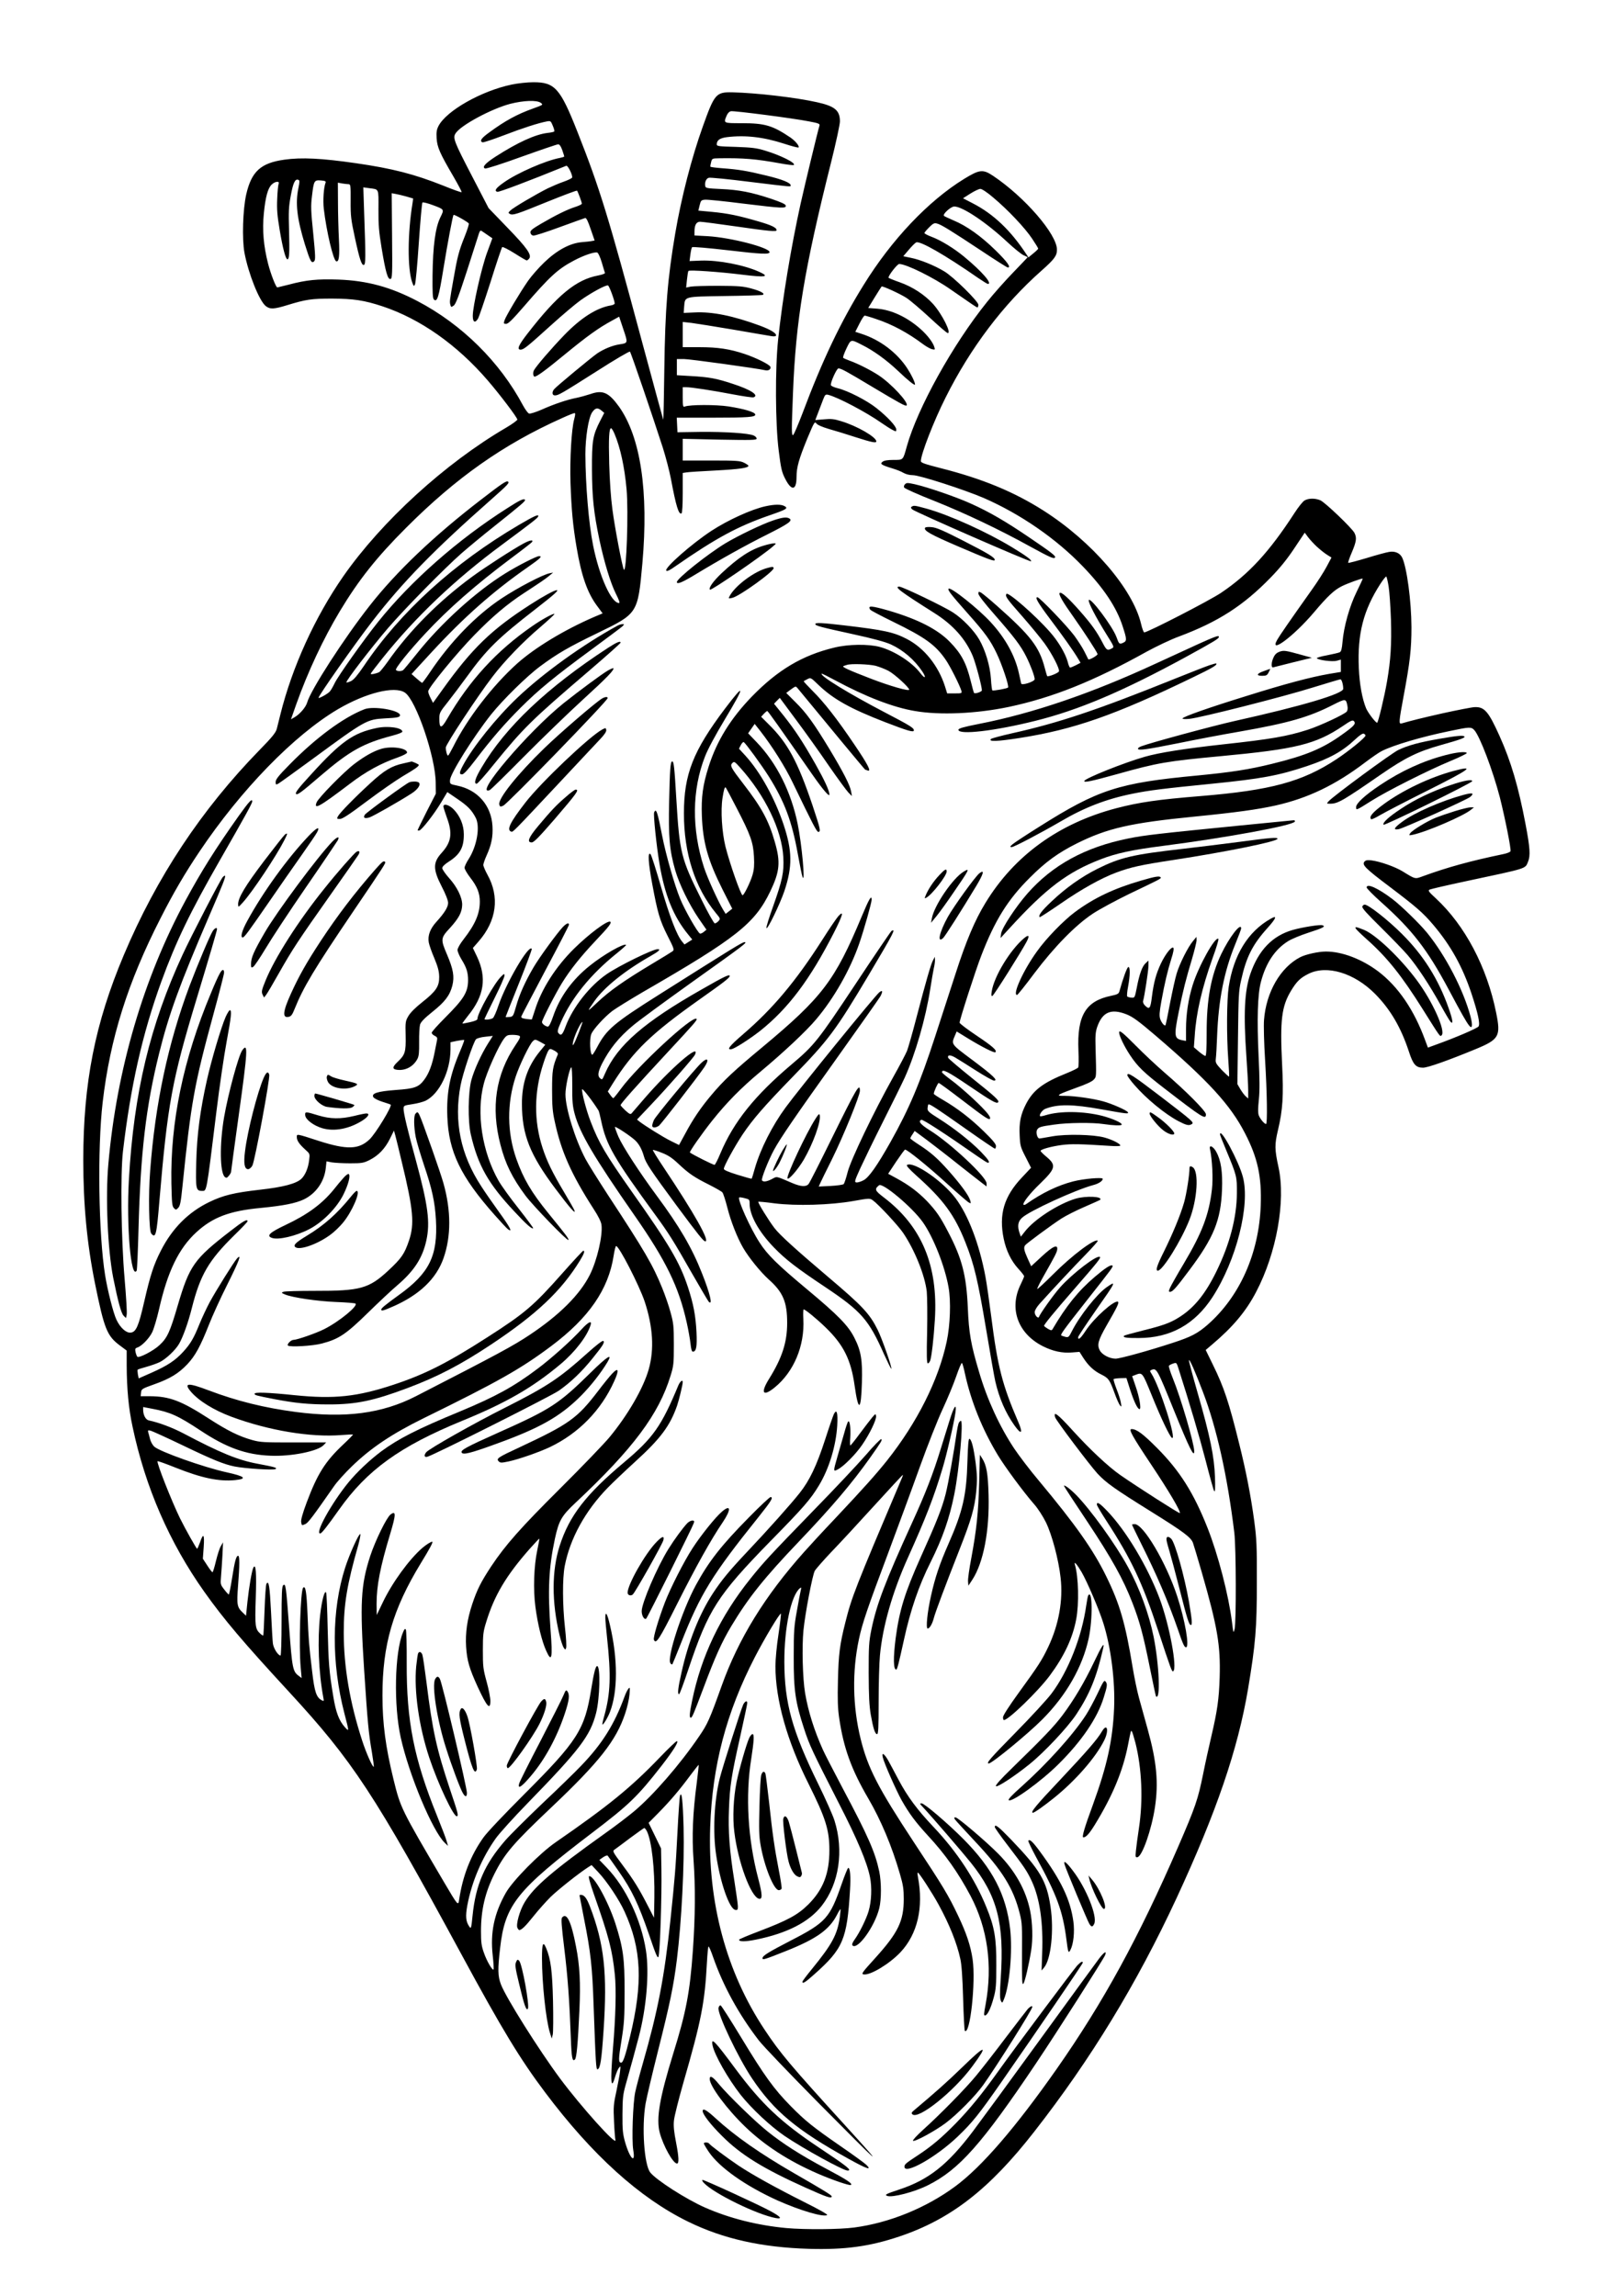 <?xml version="1.0" standalone="no"?><!DOCTYPE svg PUBLIC "-//W3C//DTD SVG 20010904//EN"
 "http://www.w3.org/TR/2001/REC-SVG-20010904/DTD/svg10.dtd"><svg preserveAspectRatio="xMidYMid meet" version="1.0" viewBox="0 0 1375 1957" xmlns="http://www.w3.org/2000/svg"><g transform="matrix(.1 0 0 -.1 0 1957)"><path d="M4361 18849c-258-54-556-223-623-353-16-31-19-53-16-105 5-76 27-127 143-325 41-71 73-131 70-134s-74 22-157 56c-246 98-433 146-744 191-292 42-463 51-610 30-201-28-280-100-325-296-29-129-37-379-15-498 34-179 126-410 182-454 36-28 68-27 182 8 160 49 207 56 382 56 184-1 274-14 431-66 322-107 636-328 898-633 104-121 251-315 251-332 0-7-44-39-97-70-520-304-1059-797-1386-1265-242-348-436-773-537-1179-12-47-26-103-31-124-9-31-40-70-143-175-500-512-881-1088-1161-1752-245-581-345-1088-345-1747 0-380 31-709 100-1052 79-388 102-447 215-530l55-41v-127c1-200 16-365 50-522 109-517 315-989 613-1409 167-235 329-426 720-850 546-592 729-871 1472-2241 341-630 499-891 713-1175 400-532 804-898 1217-1100 300-147 627-220 1031-232 305-9 517 20 770 105 438 147 767 402 1150 893 483 618 874 1260 1214 1992 340 734 522 1266 609 1782 64 384 75 516 75 905 1 315-2 374-22 525-29 215-71 431-128 658-88 356-130 483-225 676l-61 125 53 45c179 151 292 286 377 450 174 331 253 775 191 1061-34 155-34 194-5 318 41 172 49 292 35 567-18 370-4 487 76 620 49 81 79 110 149 145 156 78 390 8 567-170 131-132 221-286 289-492 36-112 60-138 121-138 40 0 215 62 450 159 198 82 214 109 173 309-78 390-266 745-514 975-62 57-69 67-53 75 10 5 149 37 308 71 534 114 505 104 531 167 21 51 17 117-21 317-61 322-124 536-222 754-94 209-129 250-213 246-25-1-146-25-270-52-194-44-265-62-352-87-25-7-24 11 16 227 56 298 68 408 68 594-1 222-39 507-79 592-18 38-61 58-111 49-21-3-107-26-191-52-84-25-155-44-158-41s11 44 31 90c39 92 43 124 22 165s-252 262-291 278c-45 19-101 18-135-2-15-9-54-58-86-108-214-330-388-519-624-678-92-63-626-338-656-338-5 0-18 33-27 73-71 298-418 701-830 964-254 162-524 273-879 363-137 35-168 46-168 60 0 58 111 344 211 542 212 424 491 792 815 1079 113 100 134 129 134 181 0 131-274 448-544 629-87 58-115 55-246-25-306-188-619-518-858-905-195-313-353-645-522-1096-38-99-73-181-79-183-14-5-14 36-1 362 24 614 96 1052 326 1968 41 164 74 318 74 343 0 94-43 130-197 164-179 40-512 79-718 84-141 3-154-12-253-289-96-267-184-608-236-914-65-383-86-635-93-1163-3-235-7-426-9-425-1 2-82 298-179 658-290 1081-362 1314-552 1795-147 373-193 425-378 424-49 0-132-9-184-20m248-155c23-17 23-17-65-49-135-48-239-105-371-202-71-51-87-75-60-86 7-3 88 24 180 59 161 62 298 106 368 119 32 6 35 4 51-36 10-23 16-45 13-49-2-4-28-10-58-13-105-13-254-81-441-201-90-58-119-91-91-102 9-4 149 41 311 100 162 58 303 106 312 106 12 0 23-16 35-49 9-27 17-51 17-54 0-4-17-9-37-13-121-22-366-129-479-210-67-47-83-70-55-79 14-4 256 87 588 222 14 6 57-83 50-101-3-6-36-22-73-35-38-13-98-39-134-56-98-49-292-163-318-188-20-19-21-22-6-30 25-14 54-5 319 103 136 55 250 98 254 95 7-8 41-98 41-111 0-6-26-18-57-28-69-22-164-69-291-143-77-45-93-59-90-76 2-14 11-23 24-25 12-2 114 31 225 72 112 41 210 76 218 78 9 2 24-28 46-94l34-98-22-4c-12-3-51-7-87-10-102-9-212-68-321-173-48-46-110-117-137-156-71-102-186-296-200-334-10-31-10-33 13-33 18 0 53 35 151 148 222 257 288 318 426 391 82 44 178 77 200 68 8-3 25-40 38-84 12-43 25-83 27-89s-23-15-58-22c-187-35-346-165-602-495-77-99-93-137-59-137 26 0 56 24 256 205 97 88 212 185 254 215 91 65 218 134 235 127 11-4 57-129 57-154 0-6-15-13-32-16-121-20-256-106-398-253-111-115-239-264-259-301-10-19-6-53 6-53 20 0 95 55 254 186 195 160 290 228 400 288l67 37 36-108c40-118 40-117-33-128-60-9-133-39-190-77-54-38-350-283-368-306-20-25-16-52 7-52 30 0 53 13 357 206 151 97 279 172 283 167 9-8 196-557 280-818 26-82 57-202 69-265 44-235 67-310 91-295 6 4 10 78 10 175v169l33 5c17 3 129 10 247 16 204 11 280 22 280 40 0 4-17 16-37 26-34 17-64 19-281 19h-242v185l315-7c276-5 315-4 315 9 0 8-11 20-25 26-43 20-248 33-455 31l-195-3-3 62-3 62h289c323 0 385 5 380 28-4 20-93 47-228 68-104 16-331 16-372-1-16-6-18 1-18 79v86h28c45 0 227-28 399-61 90-17 170-29 178-25 47 18-28 66-180 115-142 47-201 57-357 66l-118 7v138h60c49 0 621-79 695-96 27-6 49 10 42 30-8 20-121 76-219 109-128 43-230 58-385 58h-143v215l73-8c39-5 203-31 362-58 160-28 304-52 322-55 17-3 34-2 37 3 11 18-41 51-135 86-228 84-407 121-558 113l-93-4 4 54c8 88-7 84 344 90 170 2 315 7 323 9 29 9-12 33-94 55-69 19-108 22-280 23-110 0-217-3-238-7l-38-8 7 68c4 37 9 71 13 74 9 10 265-8 458-32 202-25 239-18 143 25-128 58-348 100-494 95l-98-4 7 55c4 30 10 59 15 63 4 5 142-7 306-26 281-33 354-37 354-16 0 39-333 125-527 136l-113 6v33q0 84 48 84c16 0 154-18 307-40 284-41 345-46 345-32 0 22-44 43-155 75-171 50-260 68-394 81l-118 11 11 45c10 42 14 45 46 48 19 2 165-13 323-33 336-41 370-43 365-17-2 12-37 28-128 59-167 55-269 75-425 82-115 5-130 8-133 24-7 33 8 67 31 72 12 3 169-12 349-35 369-45 348-43 348-30 0 22-71 51-209 84-168 41-238 52-374 62-54 4-99 10-101 13s1 21 6 39c8 32 9 32 71 33 204 3 311-6 510-42 64-12 120-19 124-15 18 17-112 82-244 122-75 23-113 27-250 32-145 4-163 6-163 21 0 36 26 54 86 62 156 19 310 2 489-56 64-21 118-35 122-32 10 11-26 55-69 85-153 103-218 122-415 122-158 0-156-1-129 64 9 21 22 35 37 38 28 5 532-60 667-87 76-14 92-20 88-34-16-52-123-497-161-666-82-373-154-806-192-1160-26-248-24-716 5-945 19-152 26-183 54-238 55-110 98-104 98 13 0 82 20 152 92 328 59 141 63 147 77 128 10-13 49-30 106-47 50-14 152-45 228-70 137-44 177-52 177-36 0 37-165 132-299 172-60 19-87 22-147 16l-74-6 26 68c14 37 33 86 42 110 15 38 19 42 42 37 83-21 324-148 455-240 33-23 75-50 93-59 31-16 32-16 32 4 0 27-74 107-169 182-80 64-245 149-330 169-29 7-56 19-58 26-7 18 49 143 64 143 23 0 67-24 282-153 239-143 290-171 299-163 22 22-130 186-238 257-65 43-175 99-245 124-27 10-53 21-57 25-5 3 8 39 27 79 39 81 36 81 130 33 100-49 212-130 311-224 87-83 144-128 144-115 0 20-31 84-67 139-87 133-233 243-390 293l-52 17 35 69c19 38 39 69 45 69s51-13 100-30c135-45 267-116 394-211 28-21 63-41 79-45 26-6 28-5 21 17-12 40-56 99-116 153-114 102-248 165-371 175l-77 6 55 90c31 50 57 91 59 93 7 7 158-62 212-97 32-21 120-96 197-167 76-71 145-130 153-132 39-10-45 160-123 247-72 79-174 146-284 185-49 17-92 35-95 38-10 10 73 118 90 118 60 0 295-116 440-218 187-130 219-152 227-152 4 0 8 10 8 22 0 30-216 242-292 286-85 51-205 99-281 114l-67 14 46 54c25 30 54 59 64 64 33 15 244-106 528-303 41-28 78-51 83-51 42 0-50 106-201 231-84 70-199 141-277 170-35 13-63 28-63 33 0 4 18 26 40 48 34 34 44 39 67 33 35-8 120-61 386-237 114-76 212-138 218-138 30 0-4 48-103 145-124 122-249 211-361 257-39 17-76 34-80 38-15 13 58 80 88 80 70 0 275-137 455-306 57-53 119-103 137-110 18-8 33-15 33-17 0-1-55-58-121-127-67-69-169-183-226-255-292-363-592-904-683-1230-33-119-29-115-113-115q-73.5 0-93-15c-25-19-12-28 79-56 38-11 83-29 100-40 20-11 50-19 79-19 57 0 437-123 603-194 312-136 617-346 845-583 179-186 288-349 340-511 37-113 37-126 3-141-31-14-34-11-56 50-34 92-228 350-236 313-4-21 60-144 150-289 68-109 69-110 46-122-37-20-45-15-76 45-51 98-94 159-197 276-98 111-158 165-171 152-11-11 24-73 121-209 88-125 192-284 202-311 4-11-73-55-79-45-1 2-15 31-32 64-16 33-56 94-87 137-67 89-297 328-315 328-23 0 4-47 110-188 107-142 198-270 236-334l22-37-40-21c-22-11-44-20-49-20-4 0-14 21-20 48-19 71-82 178-154 258-123 140-356 343-369 322-12-20 1-39 137-193 72-82 157-186 189-230 63-87 130-217 122-237-5-15-95-50-101-40-2 4-11 35-20 69-47 180-120 275-407 529-63 56-124 106-136 113-20 10-23 9-23-9 0-13 54-83 136-176 170-194 225-267 271-358 38-76 73-169 73-195 0-20-110-56-115-37-1 6-10 45-19 86-33 151-115 300-240 436-106 116-347 307-360 286-8-13 21-49 164-211 148-166 193-229 246-340 46-96 108-281 97-291-9-9-125-30-134-24-3 2-9 46-12 99-7 108-47 243-99 333-44 77-141 178-223 231-76 50-432 221-459 221-47 0 6-40 302-227 156-99 263-219 324-364 25-61 78-258 78-293 0-12-58-32-67-22-2 2-15 47-28 101-38 154-81 235-178 334-104 107-270 192-516 265-154 44-187 47-163 10 4-7 90-52 192-102 277-135 364-198 452-326 38-55 118-214 133-263 6-22 4-23-57-23h-64l-18 58c-56 177-177 329-326 406-111 58-195 76-535 116-188 22-245 25-245 11s41-25 320-86c174-38 277-66 325-88 104-48 200-130 267-230 37-56 24-67-16-15-70 93-221 190-346 224-97 26-269 24-390-6-272-66-480-190-700-416-181-187-299-377-369-597-50-157-64-260-58-422 9-228 51-377 178-630l81-160-28-22-28-22-20 32c-43 70-137 277-165 364-106 326-103 661 9 946 23 60 89 183 169 316 174 289 175 321 1 91-272-361-350-559-350-893 0-340 94-633 273-850 38-46 39-48 22-67-10-11-24-20-32-20-7 0-57 88-111 198-178 356-189 402-217 867-16 269-21 315-35 315-15 0-20-65-26-340-7-304 3-417 52-588 34-117 118-290 199-409l67-97-23-19c-12-10-27-16-32-14-19 6-130 201-168 294-49 118-124 383-154 537-40 206-52 243-69 201-7-21 19-277 45-434 45-268 119-453 246-607l34-42-33-21-33-21-19 23c-46 53-107 213-181 467-42 146-82 272-90 280-25 24-19-74 15-255 46-247 64-309 130-440 57-112 59-121 43-133-10-7-90-57-178-109-238-143-358-228-459-323-95-90-97-90-30 6 84 119 259 260 477 384 74 42 93 60 63 60-42 0-331-142-433-212-147-101-290-283-351-445-27-74-40-85-62-58-10 12-7 29 21 92 91 208 254 409 477 588 46 37 81 69 79 71-17 18-195-84-311-178-150-120-255-267-311-431q-30-87-45-87c-20 1-50 24-50 39 0 18 117 247 172 335 69 111 156 221 286 359 114 120 138 152 124 161-23 14-181-104-308-229-157-155-279-345-335-527-13-40-24-74-25-76s-23 0-49 3c-37 6-45 11-40 24 3 9 96 185 205 392 110 206 200 380 200 387 0 21-21 13-53-20-52-56-200-259-249-343-71-121-120-230-148-330-25-88-27-90-58-93-18-2-32-2-32 0s51 132 114 288c63 157 112 289 109 293-25 40-217-288-284-483-17-52-39-101-47-107-15-12-72-19-72-8 0 2 38 81 85 176 47 94 85 180 85 192 0 20-1 20-26-4-57-53-204-314-204-362 0-11-19-19-62-29-35-8-65-13-66-12-2 2 19 31 47 66 139 170 162 325 77 505l-35 73 48 55c155 177 182 381 75 572-18 33-34 70-34 81 0 10 13 48 29 83 41 91 54 159 49 248-10 176-126 309-301 345-62 13-62 13-61 47 2 54 198 367 350 559 101 126 305 327 420 412 145 107 239 162 485 281 347 168 346 166 385 597 54 612-15 1075-200 1335-87 120-138 143-241 107-33-11-87-26-120-33-79-15-189-52-299-101-48-21-96-36-106-33s-32 34-51 68c-197 371-521 692-901 891-229 120-429 174-674 183-178 6-272-3-422-43-52-13-96-24-98-24-12 0-57 117-79 203-39 153-50 287-36 428s34 213 66 245c29 29 71 33 60 7-4-10-10-67-12-128-4-88 0-141 21-265 26-156 51-250 66-250 16 0 19 51 14 240-5 170-3 209 15 304 20 109 37 144 64 133 12-4 12-14 1-69-28-130-12-263 55-481 45-144 56-166 79-144 12 13 11 44-8 237-20 192-21 236-11 316 16 135 19 140 76 136 37-3 45-7 40-20-16-41-23-151-15-221 23-195 81-440 106-448 24-8 30 44 23 187-4 80-8 221-8 314l-1 169 38-7c20-3 45-6 54-6 16 0 18-13 17-142s3-160 36-313c40-186 58-239 77-233 15 5 16 62 3 417l-8 244 51-7c84-11 79 2 78-179-1-133 4-192 27-332 34-205 52-267 75-263 16 3 17 35 14 367l-3 364 33-6c18-3 59-13 92-22l58-17-6-42c-42-257-43-556-3-671 13-36 15-38 24-20 6 11 21 171 33 355 13 184 26 339 31 344 4 4 46-6 93-24 94-35 93-35 61-100-44-88-65-243-68-500-1-141 1-192 11-202 28-28 42 15 82 263 36 222 79 449 86 457 5 7 126-62 130-73 3-6-13-56-35-111-49-122-62-171-95-360-34-191-34-195-27-222 6-21 7-22 28-7 18 12 43 80 114 298 50 155 95 297 101 315 6 21 14 30 21 25s31-20 53-36l41-28-45-122c-48-131-122-459-122-539 0-54 19-65 44-25 8 12 56 153 107 312 50 160 95 294 100 299 4 4 51-19 105-53 53-34 100-61 104-61s13 7 20 15c26 31-18 93-185 265l-160 166-139 268c-157 302-168 331-142 370 44 69 308 210 466 251 114 29 224 33 259 9m3858-808c122-102 270-258 331-350 29-43 52-81 52-85s-19-23-42-41l-41-34-16 24c-135 206-282 346-459 437l-83 43 63 40c35 22 73 40 85 40 13 0 59-30 110-74m-3339-1816 23-19-35-68c-63-123-71-171-70-413 1-236 15-370 64-603 42-195 94-365 140-458 26-51 36-79 27-79-66 0-168 227-221 490-38 189-65 516-66 778 0 144 26 307 56 355 27 41 48 46 82 17m-233-71c-24-88-38-342-32-544 8-227 20-362 52-550 41-244 93-391 176-501l46-62-76-32c-253-110-499-259-651-394-212-190-429-473-547-711-21-41-40-75-44-75-8 0-19 38-19 69 0 26 269 435 397 602 100 132 263 301 411 426 67 58 121 107 118 110-7 8-108-47-191-105-302-209-534-462-724-790-49-85-66-84-66 1 0 50 3 57 71 142 39 50 112 146 162 215 169 234 265 329 585 577 161 125 203 163 183 163s-119-54-224-122c-332-213-499-375-750-726l-81-113-20 40c-12 22-21 48-21 58 0 30 241 324 394 481s280 264 421 356c135 88 187 123 220 151l30 25-30-6c-59-12-272-123-409-214-219-145-436-369-609-627-34-51-65-92-68-93-4 0-25 17-49 38l-42 37 170 185c276 299 524 519 820 725 109 76 128 95 97 95-22 0-183-82-289-148-252-156-550-427-756-687-57-71-108-133-114-137-16-11-54-10-61 2-8 13 111 161 249 309 195 210 430 416 729 640 97 72 179 136 182 141 14 22-17 17-70-11-86-46-327-201-440-284-285-209-535-460-721-726-31-43-63-83-72-88-27-13-72-22-72-14 0 5 45 63 99 131 285 356 619 673 1021 970 260 193 303 226 308 241 7 22-33 4-163-72-557-327-1013-741-1326-1207-52-76-84-114-107-125-19-9-36-14-39-11-9 9 208 291 353 461 143 166 475 504 629 640 55 48 179 151 275 227 237 189 271 218 265 228-9 14-45-3-152-72-419-266-820-619-1099-967-122-152-341-461-371-523-14-29-32-61-42-72-16-19-90-60-96-54-8 8 311 462 459 653 259 335 525 607 1011 1036 145 128 160 145 145 154-14 9-50-15-225-150-405-311-727-617-956-910-217-276-502-718-531-823-11-39-62-99-107-125l-31-18 45 128c98 275 230 558 372 794 160 266 313 459 563 709 428 429 832 713 1330 936 52 24 100 43 107 43 8 1 8-12-2-50m343-126c50-118 86-284 103-474 17-192-1-718-23-684-13 20-78 359-98 515-13 97-23 242-27 386-6 223-1 304 16 304 5 0 18-21 29-47m5988-963c27-25 66-56 87-69l37-23-41-77c-22-42-80-133-129-201-191-269-272-387-292-422-75-131 139 28 312 232 117 139 173 191 237 223 47 24 174 70 179 65 1-2-22-53-52-113-61-124-109-296-120-426-5-58-11-82-23-88-9-5-58-16-108-26-51-9-91-21-88-25 10-16 131-32 169-22l36 10v-105l-102-17c-155-27-371-84-696-186-327-101-552-180-552-194 0-5 26-6 58-3 90 8 804 189 1052 267 124 38 230 70 236 70 11 0 24-44 24-81 0-42-348-146-924-274-185-41-727-188-798-216-16-6-28-15-28-20 0-18 71-8 341 46 150 31 389 76 529 100 416 73 589 123 794 228 107 54 110 54 122-11 4-20 1-38-6-47-20-24-228-121-330-154-177-57-314-81-730-126-317-35-540-70-661-105-179-51-508-183-516-206-6-17 59-3 283 59 343 96 419 109 879 152 642 60 810 101 1042 257 70 48 84 53 95 41 18-22 2-40-103-115-164-118-309-178-595-248-198-49-349-72-639-100-671-63-843-119-1344-435-112-70-215-138-230-151-23-20-24-23-7-24 19 0 244 118 416 218 206 121 391 192 614 237 142 29 264 44 676 85 419 42 568 69 810 150 194 65 304 126 412 228 37 35 63 52 73 49 8-4 15-11 15-16 0-17-140-131-249-203-290-191-559-264-1156-313-367-30-521-52-721-104-489-129-868-403-1114-807-90-147-165-324-255-604-46-140-124-381-174-535-130-399-220-613-381-900-113-200-184-302-230-325-23-12-50-20-61-18-17 3-14 14 33 118 29 63 116 243 195 400s162 325 184 373c92 203 180 508 219 760 11 72 25 151 30 175 6 23 10 55 10 70l-1 27-16-30c-18-34-57-167-143-496-32-124-68-248-78-275-11-27-64-128-118-224-166-297-360-702-388-808-13-52-29-99-34-104-6-6-56-13-112-16l-101-5 13 29c7 16 52 108 100 204 97 196 238 542 238 583 0 73-28 24-241-408-100-203-188-378-197-387-21-25-66-22-137 8-145 62-129 59-175 35-44-23-75-27-85-11-8 13 57 176 103 260 57 104 173 274 543 792 192 269 355 501 364 517 22 43 19 55-9 34-33-24-687-828-800-983-113-154-213-351-261-516-13-48-26-89-28-90-2-2-56 13-120 33-81 25-117 41-117 51 0 23 93 192 160 293 89 132 183 240 427 491 308 317 364 391 651 873 212 357 231 394 191 370-6-4-145-208-307-453-320-482-351-521-543-683-315-266-496-491-609-761-21-51-43-94-49-96-8-3-189 88-210 105-7 5 101 160 191 273 123 154 245 278 408 414 201 168 392 347 476 447 152 179 292 425 369 649 41 119 105 346 105 372 0 44-22 7-85-144-228-546-336-688-845-1112-246-204-332-285-436-409-92-109-158-207-224-331l-52-95-71 35c-68 34-215 126-265 164l-22 18 121 128c153 162 361 399 373 425 50 108-215-123-434-377-51-60-99-115-106-123-10-11-19-6-53 24-22 21-41 41-41 46 0 12 133 162 394 443 237 255 262 284 253 292-32 33-499-399-642-593-33-45-63-82-67-83-4 0-16 13-27 29l-20 28 46 74c171 271 327 421 731 707 218 154 262 188 262 204 0 17-45-4-237-114-492-279-721-478-825-716-26-59-24-57-43-42-23 19-18 54 16 123 65 127 143 225 263 325 44 38 268 202 496 365 467 333 484 346 456 347-18 0-104-53-726-446-390-246-450-298-530-449-19-36-38-65-41-65-20 0-26 131-9 176 16 41 112 146 180 198 33 24 151 97 262 162 797 460 952 583 1084 857 81 170 89 249 38 423-52 182-113 293-266 491-108 140-118 158-95 180 15 15 20 12 64-37 214-237 358-535 370-766 7-127-8-197-88-422-33-91-58-173-56-181 5-25 114 200 153 314 70 210 68 343-7 568-75 224-198 446-323 584l-57 62 16 31c9 17 20 28 25 25 17-11 151-195 212-291 135-215 198-382 248-659 18-99 36-189 41-200 25-63-6 281-42 454-56 273-178 516-348 694l-74 77 28 40 28 40 49-62c99-127 211-304 274-436 172-357 206-422 219-422 24 0 18 25-49 226-126 373-211 531-375 692l-63 63 23 25c12 13 26 24 29 24 6 0 93-122 387-545 88-126 143-190 143-167 0 32-41 121-117 256-112 197-172 288-272 415l-83 103 24 25 25 25 140-189c77-103 202-278 277-388 76-110 152-213 168-230l30-30-7 39c-9 53-65 163-186 364-131 216-196 307-291 400l-76 76 40 30c40 29 41 29 57 10 245-298 573-694 576-694 2 0 11-3 21-7 35-13 3 50-113 221-147 218-258 360-357 458-43 43-77 80-75 82s17 10 32 18c28 14 29 13 93-49 127-122 272-203 569-318 192-74 245-90 245-70 0 21-29 39-255 157-304 159-548 309-531 326 3 2 55-24 118-58 254-137 491-229 676-260 213-37 526-23 802 35 372 79 721 218 1175 471 83 45 206 104 275 129 334 125 549 263 781 502 81 83 142 159 203 251l88 132 28-38c15-20 49-57 76-82m611-338c7-42 16-170 20-283 6-209-2-343-33-524-21-125-76-355-85-355-13 0-78 85-94 123-33 80-56 204-62 343-13 292 39 493 184 718 24 37 47 65 50 62 4-3 13-41 20-84m-4372-677c32-9 81-28 109-43 51-27 176-141 176-160 0-16-164 31-325 93-195 75-253 102-235 108 8 3 22 8 30 10 34 12 190 6 245-8m-4014-228c95-62 263-554 263-772l1-90-78-152c-42-84-77-155-77-159 0-3 7-4 15-2 21 5 127 141 186 240l52 87 88-60c88-60 120-94 154-159 39-75 11-239-59-350-20-30-36-65-36-76 0-12 22-50 50-86 58-75 80-131 80-202 0-103-39-194-137-320-32-41-53-78-53-93 0-14 16-51 35-82 42-68 55-110 55-176-1-103-37-160-197-320-62-62-113-119-113-127s11-20 25-26c19-9 24-17 21-34-3-13-12-61-21-106-21-108-49-182-89-235-47-63-82-76-242-87-158-12-211-29-191-62 7-10 40-27 75-38s68-22 72-25c16-10-128-247-180-296-91-87-192-90-430-14-197 64-190 62-190 33s21-60 72-106c40-36 40-36 33-91-8-68-34-128-67-159-45-41-155-70-351-92-220-25-313-47-433-105-178-86-316-224-413-415-61-119-90-208-142-435-48-209-69-259-116-263-38-4-89 42-121 111-26 55-75 247-96 377-56 344-67 1080-21 1475 63 543 215 1025 494 1570 110 217 209 385 330 565 354 528 806 993 1181 1215 237 139 483 201 571 142m9116-319c48-53 158-343 218-573 43-170 98-443 91-460-2-7-31-19-63-25-283-59-475-112-686-189-66-24-60-26-172 43-64 39-192 84-265 93-35 4-49 1-59-11-23-27 8-58 211-211 230-174 288-224 376-328 149-176 249-356 326-587 55-167 74-255 60-278-10-16-194-95-361-155l-71-26-23 62c-95 260-230 458-401 588-140 105-308 169-445 169-64 0-172-24-219-48-169-87-291-298-309-535-4-45 0-198 9-341 17-279 21-546 8-546-14 0-50 43-62 74-7 20-7 58 1 135 8 79 7 171-2 362-15 321-9 536 20 642 42 159 118 274 229 344 29 19 109 52 177 74 127 41 149 53 117 63-21 7-171-17-252-40-173-49-292-173-361-373-51-147-60-342-34-711 8-113 15-238 15-279v-74l-21 19c-12 10-32 38-46 61l-25 43 5 392c4 356 6 402 26 490 44 201 98 307 225 448 77 86 86 113 27 79-192-108-315-308-357-579-17-114-19-415-4-619 6-79 9-145 7-147s-29 23-61 55c-52 56-56 63-52 98 3 21 8 108 11 193 12 311 60 552 155 783 27 66 50 127 50 134 0 56-101-75-170-219-87-183-125-387-124-675 0-134-4-193-11-193-6 0-31 17-55 37l-43 37 7 96c12 195 62 410 152 663 32 86 54 161 50 165-26 25-170-233-220-396-36-115-56-248-56-371v-103l-32 6c-69 14-72 36-29 247 36 179 61 276 112 446 21 72 39 144 39 160l-1 28-29-35c-42-49-114-192-139-275-12-38-37-152-57-254-19-102-37-187-39-189-9-9-34 21-45 53-9 27-7 57 10 152 28 155 53 259 85 362 17 51 23 87 17 93-14 14-67-52-106-134-41-87-61-160-77-285-12-100-21-111-60-72-11 11-18 28-15 37 12 40 46 263 46 302v43l-25-23c-29-27-53-93-75-210-17-84-17-85-45-83-16 1-32 6-36 10s-1 42 7 83c18 95 19 173 2 168-11-3-45-96-76-208-6-20-17-26-69-37-218-44-293-169-280-467 3-73 2-138-2-144-4-7-47-28-96-48-205-82-286-144-348-262-46-89-61-159-55-271 4-85 7-98 51-183l46-91-79-84c-151-160-197-313-154-521 21-101 63-188 124-255 28-30 50-59 50-64 0-6-13-36-29-69-102-206-25-420 189-528 86-43 165-60 248-53l64 5 33-52c44-67 88-109 153-141 62-31 71-44 112-156 17-48 38-95 46-105 14-18 15-16 9 19-3 22-20 75-37 118-17 44-28 82-25 85s29 7 58 8l51 1 32-100c33-102 63-165 80-165 16 0-1 102-33 193l-30 88 26 10c62 24 59 27 142-176 78-193 152-348 171-360 45-28-105 442-176 550-13 20-13 23 1 29 45 17 47 14 194-349 131-322 171-402 171-344 0 65-114 454-182 621-22 54-37 102-34 107s19 14 35 19c29 10 30 10 45-36 101-316 179-581 232-785 35-136 68-256 74-265 8-12 10 19 7 118-6 174-41 347-147 715-44 153-78 281-75 283 7 7 53-98 119-271 117-305 209-716 268-1202 15-130 17-758 2-820-10-39-10-36-22 60-29 230-118 574-209 804-117 296-236 485-428 678-121 122-176 163-219 163-28 0 4-58 168-304 149-223 254-401 243-412-5-5-354 218-507 324-103 72-258 217-407 381-128 141-167 170-148 110 10-29 291-402 360-478 75-80 142-128 460-326 273-170 336-217 354-264 5-14 40-128 76-254 133-462 160-621 152-892-6-187-20-286-72-508-19-81-51-225-70-321-43-211-64-275-212-616-336-774-638-1326-1035-1893-353-503-638-833-863-1000-250-185-562-312-862-352-126-17-420-19-578-5-248 23-486 83-695 175-160 70-417 235-467 299-52 66-74 386-40 586 9 52 57 255 106 450 101 400 133 554 161 779 40 324 65 809 57 1126q-9 336-30 270c-4-11-14-150-22-310-16-314-22-386-60-750-51-484-107-774-235-1220-27-93-56-204-65-245-20-92-31-410-17-495 21-123-29-74-70 69-19 69-23 103-22 236 1 136 4 167 27 250 41 145 85 305 111 405 67 254 92 553 62 742-41 261-172 537-333 704l-64 67 31 22c18 12 35 19 40 14 4-5 47-65 95-134 111-160 166-274 257-537 59-174 74-209 81-190 13 30 29 520 25 742l-3 181-53 109-53 109 84 85c102 104 180 196 271 319 38 51 70 91 72 90 1-2-6-68-16-148-35-263-43-462-28-664 16-229 15-477-6-773-25-353-58-525-167-875-117-379-147-555-115-676 31-114 114-262 147-262 18 0 16 55-7 174-19 96-24 148-19 193 3 35 40 181 81 325 152 526 182 681 200 1021 4 75 10 137 14 137s22-41 39-91c86-246 217-485 389-709 36-47 264-285 506-530 551-556 588-588 236-201-473 519-558 620-691 820-328 493-488 1087-465 1731 18 522 137 974 380 1445 82 159 214 380 223 372 2-3-7-82-21-176-15-96-26-214-26-272 0-285 99-638 283-1004 145-291 177-391 177-565 0-198-54-336-179-461-91-90-174-135-423-230-93-35-168-67-168-71 0-18 53-18 146 1 265 54 449 149 558 287 149 190 191 470 109 729-14 44-76 184-138 310-222 452-288 690-289 1040-1 290 57 566 132 628 13 10 14 8 8-17-4-16-19-94-33-175-24-131-27-171-27-391-1-286 14-388 88-613 46-142 70-192 297-637 158-307 241-506 265-628 18-89 13-208-12-292-20-66-75-179-117-238-21-29-27-46-20-53 42-42 188 158 228 316 19 76 19 223 0 315-35 164-94 299-313 711-77 146-153 293-167 325-75 167-125 326-152 483-21 126-28 395-14 536 15 149 76 466 96 506 9 16 73 89 142 162 70 72 234 250 366 395 131 144 241 262 243 262s-2-15-10-32c-399-940-426-1010-480-1226-47-186-58-270-63-492-4-168-2-239 11-326 37-252 104-437 248-683 108-185 202-409 269-642 28-95 33-131 33-214 0-188-48-287-242-502-117-129-123-138-98-141 58-7 218 90 312 189 145 155 198 380 149 641-4 21-5 38-1 38 10 0 125-177 177-273 92-168 156-328 185-462 11-46 19-161 24-338 4-148 11-271 14-275 45-44 95 415 67 608-17 117-53 223-122 369-86 181-126 247-381 633-304 462-390 628-452 879-68 277-73 573-14 849 28 133 73 265 246 725 82 220 205 553 272 740 68 189 155 409 196 496 40 86 92 211 115 278s45 119 49 114c5-4 16-44 25-88 52-239 148-477 281-697 61-101 219-315 309-418 33-37 75-103 101-155 52-107 108-318 125-472 22-191-15-399-105-589-54-114-84-160-251-390-84-116-135-195-135-210 0-13 3-24 8-24 38 0 290 244 390 378 122 164 196 320 226 481 25 131 20 362-11 465-10 35 16 6 57-63 47-81 150-321 185-434 65-205 102-497 92-727-12-273-60-490-180-820-73-198-97-280-82-280 22 0 50 30 98 108 151 246 239 458 282 677 26 134 26 131 35 115 5-9 17-51 29-95 55-219 66-488 30-725-11-74-23-161-26-194-5-53-4-58 13-55 41 8 120 234 149 424 32 211 15 390-61 664-25 91-59 213-75 271s-40 175-54 260c-62 376-110 541-225 775-111 227-259 437-575 816-76 90-170 214-210 274-124 187-230 416-299 652-70 234-87 332-96 548-12 274-49 419-167 644-69 133-102 180-182 265-75 77-153 136-258 193l-72 39 68 103c38 56 72 103 76 103 17 2 193-140 352-285 95-86 181-161 192-166 18-10 19-9 11 19-12 42-82 137-183 251-96 108-152 157-254 223-40 26-73 50-73 54s8 20 19 35l18 28 104-77c57-43 178-136 269-209 91-72 182-143 203-159l37-28v26c0 55-308 343-483 452-80 50-103 78-73 90 13 5 201-117 479-311 43-30 82-55 88-55 22 0 5 27-60 94-87 89-226 199-356 281-89 56-100 66-98 90 1 15 4 30 7 32 8 8 73-35 324-212 129-91 238-165 243-165s9 11 9 23c0 17-30 53-103 124-115 112-226 197-346 267-44 25-81 50-81 53 0 19 34 93 42 93 5 0 94-65 197-144 192-147 229-172 239-162 13 14-30 66-141 170-65 61-152 135-193 164-40 30-74 58-74 63 0 32 48 8 228-114 193-131 237-156 250-142 14 13-21 46-219 204-112 90-205 169-207 176-6 26 19 26 62 1 24-14 104-64 177-111 74-47 142-85 152-85 38 0-7 43-179 172-193 144-186 135-152 216l13 31 101-62c111-68 221-124 229-115 16 15-22 49-156 139-82 55-149 105-149 113 0 24 137 449 185 572 116 301 226 477 414 664 136 136 240 211 401 292 260 129 454 174 1000 228 353 35 541 61 694 95 278 63 510 175 763 367 56 42 119 86 140 96 99 51 343 123 583 172 167 35 181 36 207 8m-6289-662c120-231 143-296 149-417 4-72 1-110-12-155-18-62-73-174-85-174-15 0-110 272-146 415-30 123-42 308-25 414 11 69 17 91 26 91 2 0 44-78 93-174m3327-1762c52-21 100-56 243-178 450-385 641-593 765-835 108-208 143-370 134-615-15-409-179-776-452-1016-86-75-142-104-295-154-210-69-454-136-491-136-52 1-115 34-134 71-25 47-14 86 58 212 89 154 109 195 97 202-29 18-204-138-274-245q-66-100.5-66-57c0 7 68 109 150 227 175 249 179 258 95 200-83-57-232-245-299-378-24-48-29-52-54-46-15 4-30 9-34 11-12 6 12 40 212 294 220 279 233 296 222 303-14 9-62-22-150-97-139-118-243-247-360-446-7-12-13-11-40 4-18 11-32 22-32 25 1 13 81 111 249 304 209 240 236 274 227 283-22 22-237-143-341-261-55-62-168-221-178-249-6-20-37 12-37 39 0 15 17 44 42 72 120 133 294 319 392 419 60 62 107 115 104 118-23 23-219-123-382-287-71-71-131-126-134-124-3 3 21 52 53 108 99 175 113 202 117 228 6 48-36 30-131-58l-91-84-30 66c-30 67-36 92-22 112 10 15 223 172 309 228 39 25 128 70 198 100 69 30 129 57 132 59 29 30-119 37-208 11-149-45-354-177-434-282l-33-42-11 31c-20 59-14 98 21 130 60 57 457 239 608 279 46 12 80 35 80 53 0 15-163 1-252-22-132-34-265-98-400-193-9-7-20-9-23-6-12 12 55 98 142 181 132 128 139 156 53 228-28 23-50 46-50 50 0 13 90 38 179 50 81 11 163 9 409-7 56-4 92-3 92 3 0 15-69 50-135 68-94 26-328 31-445 10-52-9-101-18-109-18-18-2-33 51-21 73 13 24 29 29 145 45 114 17 331 19 420 5 88-13 154-15 157-5 3 16-80 52-167 75-160 40-356 43-479 6-25-8-47-12-50-9-10 11 18 52 43 62 105 42 234 41 482-4 213-38 234-41 223-24-10 17-139 73-209 92-85 24-248 47-325 47-57 0-62 1-45 14 11 7 75 32 142 56 77 27 130 51 145 67 25 27 24 15 17 268-3 107-1 139 14 183 45 128 119 159 252 106m-4672-156c-39-101-60-135-48-78 12 56 66 170 80 170 2 0-13-42-32-92m-505-27c11-6 3-24-33-77-170-252-212-532-129-851 42-163 99-279 213-433 65-87 356-388 366-378 7 7-21 44-171 228-144 177-213 294-273 464-79 225-81 472-5 701 32 97 119 277 146 301 18 17 21 17 63-6l43-24-49-60c-103-128-151-269-150-447 1-261 67-429 286-721 122-163 177-225 161-183-4 11-45 83-91 160-95 159-143 257-180 371-76 231-73 480 7 721 16 51 36 100 43 110 13 17 15 17 50-1 25-14 34-24 29-35-43-102-48-136-48-301 0-133 4-186 23-270 54-253 141-449 333-747 38-58 62-107 65-132 12-90-37-302-99-426-85-169-259-343-513-512-141-94-271-164-970-523-289-148-603-189-1025-134-265 35-498 92-739 183-179 68-218 66-155-9 66-78 196-159 347-215 319-118 675-177 937-156 52 4 97 6 99 5 2-2-35-40-83-85-154-145-220-250-311-492-36-96-51-151-48-170 6-31 4-30 37-16 23 11 62 62 243 322 26 38 95 114 153 170 162 157 342 277 610 409 636 312 829 421 1088 615 322 241 489 484 533 772 7 45 16 81 21 81 25 0 195-331 243-472 71-215 83-408 35-578-45-160-177-389-335-580-43-52-229-246-414-430-346-344-472-487-594-670-88-134-120-197-162-323-43-130-59-245-52-361 8-120 27-185 98-341 80-173 109-205 109-121 0 25-14 98-32 163-30 109-32 130-32 268 0 134 3 159 28 239 69 227 170 397 371 625 44 49 81 89 82 87 2-1-6-45-17-97-29-136-36-336-16-485 19-145 55-293 92-374 47-105 56-64 37 177-25 339-16 529 37 778 34 156 56 195 179 310 489 459 707 752 807 1080 26 83 28 103 28 265 0 159-3 184-28 274-14 54-47 149-72 210-80 196-146 310-463 793-83 128-169 265-190 305-89 168-171 432-171 552 0 63 32 212 49 229 6 6 9-57 9-154-1-138 3-177 21-244 44-164 165-369 509-863 269-386 378-609 446-915 14-62 28-142 32-179 5-47 11-68 20-68 29 0 37 42 31 165-7 142-26 242-73 385-70 211-156 358-478 813-225 320-281 415-351 597-37 95-78 252-73 276 2 13 90-101 140-181 4-7 14-47 23-90 42-202 109-318 462-801 112-153 156-223 310-494 74-129 139-239 144-244 37-38 12 69-58 244-84 214-191 397-382 655-150 203-293 423-330 508-18 43-31 80-29 82 6 7 134-78 171-113 34-31 60-80 76-138 15-55 58-120 277-417 187-252 231-307 246-307 41 0-92 236-355 630-53 79-94 146-92 149 3 2 37-8 76-24 55-21 89-44 143-95 88-83 134-114 262-178 55-28 106-57 112-65 7-8 26-66 42-129 29-116 85-258 134-342 50-86 148-206 217-269 124-110 159-193 159-373 0-164-43-297-153-474-77-123-55-158 47-75 163 133 256 355 244 583-3 45-1 82 3 82 13 0 113-82 187-154 153-148 216-275 247-496 32-226 55-218 62 24 6 192-7 273-64 384-52 104-139 193-408 417-248 207-334 291-401 396-78 120-189 367-173 383 3 3 24 0 47-6 40-10 42-12 42-47 0-99 78-240 209-375 98-101 190-172 436-336 307-205 371-279 499-568 33-72 61-130 64-128 8 8-80 259-116 331-69 139-130 204-422 451-277 235-413 358-458 417-48 62-144 218-138 224 2 3 64-3 138-13 184-23 476-15 673 20 135 24 140 24 165 6 47-33 216-215 258-277 99-146 186-362 202-501 4-42 6-197 3-344-5-202-3-268 6-268 6 0 15 10 20 23 12 32 31 196 40 349 29 459-111 795-432 1040-80 61-85 72-44 106 30 25 282-186 373-314 89-125 189-377 220-557 21-117 14-320-16-461-70-329-252-691-511-1017-95-118-189-224-443-494-99-104-217-232-262-283-334-374-560-741-703-1142-102-285-120-325-193-431-164-241-392-502-553-637-53-44-164-129-248-188-447-319-606-455-686-589-41-68-75-189-60-217 5-10 12-18 15-18 19 0 52 31 119 115 42 53 109 128 148 167 64 62 239 201 321 254l29 18 57-61c73-77 179-236 224-336 145-318 158-607 46-1067-40-165-59-220-75-220-24 0-24 28 3 192 23 144 26 193 26 413 1 281-12 374-79 583-63 192-186 413-224 401-7-3 9-60 40-149 130-370 158-478 180-690 13-128 7-353-16-630-24-288-17-365 20-236 9 29 22 61 31 72 14 18 15 16 10-26-2-25-17-101-31-170-25-113-27-137-21-260 3-74 9-146 12-160 12-55-294 286-472 525-181 244-463 692-504 802-27 71-28 128-7 310 42 369 141 492 782 980 317 241 388 309 594 573 101 130 151 210 130 210-6 0-72-63-146-140-248-258-441-414-884-720-137-94-370-330-428-434-99-175-133-338-111-533 7-62 10-116 7-119-10-10-58 72-82 142-21 58-25 88-25 185 0 181 35 330 115 489 87 173 160 258 482 563 411 389 556 573 632 803 18 52 34 125 37 162 5 62 4 65-10 48-9-11-23-40-32-65-86-236-190-403-368-588-48-51-199-198-334-325-134-128-276-269-314-313-177-203-253-377-280-643-10-101-13-113-25-96-33 45-37 91-19 187 38 201 125 404 243 570 32 44 153 178 268 296 448 460 536 576 586 770 32 124 39 401 9 401-13 0-27-53-51-200-55-342-117-439-570-892-174-174-319-327-349-370-108-152-176-326-206-527-8-57-10-55-130 149-370 629-369 629-430 875-67 274-94 474-94 715 0 431 88 734 326 1125 79 129 109 185 98 185-12 0-51-25-84-53-113-98-258-297-339-468l-50-104-1 95c0 155 30 312 116 597 50 166 51 202 2 164-34-27-129-222-172-352-81-249-89-401-52-974 30-451 37-531 66-699 11-66 18-121 16-124-9-8-64 115-99 223-105 323-157 628-157 922 0 241 28 408 124 745 13 48 21 90 17 93-12 7-93-174-129-286-116-361-118-812-6-1244 41-157 41-157 3-115-49 55-76 125-98 260-36 215-41 287-48 580-3 157-9 294-13 305-11 30-37-64-51-188-24-216-14-486 27-706 6-31 5-32-14-22-45 24-61 70-81 242-28 234-31 271-40 497-8 186-17 240-37 220-23-24-38-497-21-681l8-89-25 19c-50 36-56 64-81 408-27 361-30 381-51 364-11-9-14-67-14-305 0-170-4-294-9-294-21 0-60 62-65 103-3 23-10 146-16 272-11 217-19 269-39 236-5-7-12-108-16-224-4-117-9-214-11-216s-14 4-25 15c-44 39-47 64-39 304 7 217 1 297-20 260-13-23-37-162-51-293l-12-118-28 27c-49 46-52 68-40 228 14 180 14 256 1 256-17 0-29-45-52-191-12-77-25-139-28-139s-21 19-39 43c-32 41-33 44-27 112 3 39 9 120 12 180l5 110-20-35c-11-19-29-77-41-127-12-51-25-93-29-93s-24 26-44 57l-38 58 7 97c8 112-3 127-31 43-11-30-22-55-25-55-6 0-100 167-146 260-69 141-202 476-191 486 2 3 72-22 154-55 224-89 368-119 506-106 108 11 86 32-69 66-194 42-574 177-620 220-14 13-29 41-35 63-5 23-13 49-16 60-4 16-1 18 22 12 14-4 138-60 273-125 256-123 349-161 442-180 86-17 329-33 348-22s-7 18-150 45c-169 31-318 92-638 261-92 48-206 91-292 109-27 6-48 46-48 91v23l78-15c153-29 218-58 412-186 220-146 387-206 595-214 177-8 404 38 453 90l22 23h-278c-254 0-283 1-354 21-113 32-208 79-369 183-235 152-335 189-502 190h-78l3 31c3 30 7 33 111 70 136 48 209 93 284 172 68 73 111 152 184 337 29 74 99 228 156 341 101 202 126 268 84 224-26-28-180-274-235-376-25-47-64-130-86-184-50-124-77-169-140-238-67-73-134-117-267-176l-111-49-7 35c-3 19-4 37-2 39 2 3 37 14 77 25 39 11 90 29 112 40 54 27 134 103 164 155 33 57 78 181 109 305 72 284 143 405 359 618 64 62 116 117 116 122 0 23-37 2-146-83-310-239-349-295-449-634-66-226-89-277-156-339-51-48-176-113-189-98-4 4-11 22-15 40-5 26-3 32 16 38 36 12 99 76 125 128 14 27 41 117 60 200 72 319 167 516 317 654 139 128 283 183 552 208 193 19 293 39 364 72 104 50 176 152 188 269l6 56 46-9c25-4 96-8 156-8 101 0 115 3 167 29 74 38 130 96 172 181l34 69 11-39c6-22 31-123 55-225 100-412 110-532 62-674-39-115-64-150-175-254-167-155-239-175-630-174-134 0-253-3-265-8-19-8-19-9 14-23 61-26 279-58 435-64 83-3 156-9 164-13 30-16-137-154-267-219-67-34-231-91-261-91-21 0-57-37-47-48 15-15 210-4 289 17 144 38 204 77 392 261 94 92 206 197 250 234 145 124 216 233 249 383 34 155 15 299-89 683-71 258-105 402-105 439 0 28 2 29 75 40 42 6 93 20 114 30 118 60 210 252 211 437v61l57 12c31 6 58 9 60 7s-14-46-36-97c-87-204-116-354-108-556 11-298 112-510 403-838 53-60 105-116 115-123 42-29 16 19-78 149-53 74-121 171-150 217-177 270-236 555-177 862 19 102 111 374 132 393 9 8 45 18 80 21l63 7-40-63c-59-94-118-223-143-313-28-104-31-350-5-463 61-265 149-421 373-659 101-109 149-151 159-141 2 2-53 77-123 166-71 89-148 196-172 238-141 247-192 579-126 828 26 102 126 322 172 383 22 29 31 33 72 33 26 0 53-4 60-9m1086-6778c41-83 68-320 64-568l-3-170-49 95c-78 152-121 222-217 351-87 117-90 122-70 135 11 8 71 52 133 99 62 46 116 84 120 85 4 0 14-12 22-27"/><path d="M7715 15443c-9-9-12-20-7-29 5-8 120-60 258-114 265-106 557-245 819-390 170-93 200-106 209-91 8 12-35 45-224 173-197 134-337 215-488 283-129 59-374 143-485 168-60 13-69 13-82 0m-1190-188c-119-26-317-116-460-209-168-110-406-319-385-340 7-7 30 4 72 34 353 245 536 344 814 440 139 48 155 58 122 76-29 17-86 16-163-1m1247-3c-10-7-8-12 5-24 25-22 1004-450 1012-442 9 9-42 47-159 118-217 132-540 278-732 331-103 28-107 28-126 17m-1182-118c-95-32-297-129-407-195-153-93-413-300-413-330 0-21 42-5 145 57 236 143 444 258 626 349 183 92 218 117 188 136-23 14-60 10-139-17m1296-62c-14-24 44-57 284-160 256-110 310-130 310-114 0 21-59 56-266 162-170 87-232 114-271 117-29 3-53 1-57-5m-1371-151c-117-34-219-101-364-237-70-66-113-126-99-140 10-10 443 287 536 368 30 26 31 28 10 27-13 0-50-8-83-18m30-191c-111-27-277-150-325-240-12-22-11-23 21-16 61 12 368 234 354 256-7 11-8 11-50 0m-1280-492c-295-161-634-405-854-614-182-173-381-421-465-579-31-59-33-75-7-75 14 0 49 38 110 118 146 191 248 309 391 452 156 155 281 258 610 500 129 95 244 181 255 191 19 19 19 19 0 19-11 0-29-6-40-12"/><path d="M5184 14049c-519-338-876-676-1079-1021-54-90-68-138-42-138 8 0 75 75 149 168 251 308 314 371 811 796 147 126 267 233 267 238 0 18-31 5-106-43m-2-194c-50-29-239-168-377-278-304-244-774-796-630-741 9 4 138 130 288 282 150 151 378 372 507 490 208 190 270 255 258 267-2 2-23-7-46-20m-49-238c-51-29-359-294-496-427-228-221-393-429-381-477 6-20 9-21 34-10 38 17 890 894 890 917 0 13-20 12-47-3m2-264c-108-57-523-451-656-623-131-169-163-234-121-248 15-5 11-9 402 408 167 179 329 351 358 382 35 37 52 63 50 76-3 19-5 20-33 5m-310-574c-82-70-128-119-236-248-84-100-100-141-56-141 18 0 63 46 193 196 193 225 214 254 181 254-7 0-44-27-82-61m5515 1356c-37-14-142-61-490-222-544-252-1047-424-1505-513-127-25-175-38-175-50 0-46 307-11 655 76 371 92 749 253 1285 545 237 130 280 156 280 169 0 12-6 12-50-5m569-119c-23-8-40-22-51-46-21-41-24-93-5-88 6 2 84 21 171 43l159 39-84 23c-140 39-153 41-190 29m-599-116c-30-10-163-62-295-115-663-267-989-376-1388-465-93-21-174-43-179-48-25-25 52-22 244 8 460 72 808 193 1469 513 175 84 219 110 207 122-2 2-28-5-58-15m466-49c-64-22-71-41-17-41 35 0 43 4 56 30 9 17 14 30 13 29-2 0-25-8-52-18m-2768-1739c-50-53-92-116-115-169-13-32-13-33 4-24 49 27 173 187 173 223 0 28-14 21-62-30m207 29c-93-56-251-288-271-397l-7-39 45 55c25 30 90 120 145 201 137 199 145 215 88 180m134-14c-34-26-218-281-269-372-72-130-94-229-40-180 17 16 154 231 283 445 62 104 72 142 26 107m-1201-364c-14-15-76-105-136-200-228-357-424-590-674-805-121-104-147-138-102-130 29 5 156 87 243 155 241 192 425 437 630 838 75 148 88 194 39 142m-1167-1250c-57-52-394-458-407-490-8-18-14-39-14-48 0-19 29-19 57 0 19 14 325 408 387 499 44 65 30 88-23 39m971-478c-79-122-248-483-239-508 7-20 88 73 139 159 79 136 148 325 136 379-3 16-10 10-36-30m-280-268c-29-49-82-160-82-174 0-16 34 26 56 69 30 59 66 149 61 154-2 2-17-20-35-49m-3565 3758c-177-68-415-243-639-472-92-93-118-126-118-147 0-25 2-26 23-15 12 7 146 103 297 214 445 327 457 333 610 342 108 5 130 10 130 27 0 43-227 81-303 51"/><path d="M3210 13365c-199-42-302-114-557-394-112-122-139-158-129-168 11-11 46 15 204 151 253 217 368 281 620 347 46 12 82 26 82 33 0 34-124 52-220 31m35-179c-66-21-138-62-223-126-88-66-309-291-323-329-26-66 25-37 281 157 140 107 266 176 413 227 44 16 77 33 77 41 0 39-138 58-225 30m196-122c-103-22-163-58-284-169-133-122-259-251-276-282-11-21-10-23 17-23 21 0 79 38 228 150 109 82 246 177 304 212 110 65 140 86 140 99 0 5-59 32-64 28-1 0-30-7-65-15m49-161c-28-10-368-258-380-277-17-27 0-36 42-22 35 13 242 130 356 203 55 35 84 79 60 95-14 9-55 9-78 1m-1457-290c-197-278-315-466-452-719-358-662-586-1439-657-2241-26-284-6-734 41-973 40-199 68-303 88-323l21-21 6 29c4 17-5 156-18 310-29 333-36 890-14 1080 66 562 166 1003 326 1445 127 348 247 596 502 1041 217 379 274 482 274 498 0 29-27 0-117-126m1747 83c0-8 14-51 30-96 49-133 38-207-45-299-75-82-75-140 0-286 34-65 55-120 55-140 0-36-30-85-99-161-54-59-76-117-66-176 4-22 25-83 48-136 31-75 40-111 41-158 1-81-27-123-145-216-57-45-100-88-117-117-26-44-27-51-24-169 3-140-5-163-70-224-44-42-45-61-3-66 71-9 138 27 173 92 13 25 16 55 15 146-1 63 3 130 8 148 8 23 37 53 104 107 108 86 149 140 171 224 19 78 9 138-46 267s-54 139 27 226c76 84 102 134 103 198 0 62-44 152-114 229-31 35-56 72-56 82 0 12 20 32 54 54 98 62 131 122 130 235 0 78-32 156-88 213-38 38-86 51-86 23m-1146-248c-184-193-394-484-527-729-44-80-60-139-38-139 14 0 50 50 226 305 87 127 211 304 275 395s125 180 134 198c27 53-3 40-70-30m-205 9c-9-7-89-109-179-227-160-211-220-312-220-367 1-28 1-28 41 16 83 92 285 396 353 530 29 57 30 66 5 48m404-60c-127-132-473-598-576-775-94-162-117-215-117-269 0-30 2-33 18-24 11 6 58 77 107 158 48 81 203 317 345 523s262 385 269 397c20 39-4 33-46-10m206-87c-19-11-166-178-275-315-221-274-422-590-500-782-33-81-36-95-26-119l13-26 18 23c10 13 59 96 109 185 115 203 163 276 437 664 122 173 230 327 239 342 18 28 11 42-15 28m159-152c-177-202-318-387-464-608-122-186-185-298-252-445-72-157-77-216-19-201 19 4 30 20 47 63 76 189 166 340 500 833 267 394 281 416 273 424-13 12-23 4-85-66"/><path d="M1898 12093c-22-26-265-495-341-659-278-600-416-1177-458-1914-23-396 17-860 66-780 4 6 11 169 16 363 17 640 63 1036 175 1487 83 335 176 590 426 1170 116 269 144 338 136 346-3 2-12-4-20-13"/><path d="M1815 11637c-25-38-131-290-200-472-183-489-292-1001-335-1575-16-201-10-510 9-533 38-46 46-14 70 279 70 826 107 1027 317 1721 113 374 174 581 174 594 0 17-19 9-35-14"/><path d="M1873 11272c-12-20-46-95-75-167-236-563-347-1099-337-1624 4-165 6-193 22-208 16-17 18-16 36 2 16 16 23 50 36 180 74 721 99 864 265 1473 50 182 90 340 90 351 0 34-16 32-37-7m51-368c-39-89-121-365-160-539-58-259-85-463-91-696-6-229-3-249 47-249 44 0 37-36 126 685 25 203 63 465 85 582 41 222 46 273 28 273-5 0-21-25-35-56m141-286c-33-47-120-370-155-571-39-229-36-473 7-509 13-10 18-8 34 11 11 13 19 28 19 35 0 6 29 222 65 480 77 553 81 625 30 554m183-234c-53-121-138-451-159-624-14-106-5-155 26-155 11 0 27 14 36 30 21 36 153 748 144 776-10 31-25 22-47-27m538 10c-3-8 1-28 9-44 29-57 155-77 231-37 35 18 25 23-88 48-51 11-103 27-115 35-28 18-30 18-37-2m-106-165c0-32 63-86 107-93 112-16 198-17 218-2 11 8 18 16 15 19-6 5-321 97-332 97-5 0-8-10-8-21m-78-166c4-36 73-88 146-109 103-30 231-5 342 66 50 32 65 60 33 60-10 0-56-9-103-21-116-28-205-27-309 5-107 33-113 33-109-1m9673 3211c-174-30-271-56-355-96-60-29-552-391-594-437-19-21-19-21 15-21 64 0 111 28 435 252 205 141 309 192 507 248 165 46 211 63 200 73-11 11-60 7-208-19m47-140c-193-50-379-136-557-255-130-87-205-156-205-188 0-29 0-29 130 53 129 82 486 262 677 341 78 32 139 63 137 67-9 15-88 7-182-18m68-135c-204-55-434-165-596-284-94-69-126-107-106-127 4-4 39 12 77 35 39 23 218 116 400 207 371 186 417 220 225 169m-24-120c-154-51-306-123-426-204-103-68-156-117-146-134 7-11 756 357 756 371 0 18-72 5-184-33m109-84c-188-51-419-152-522-229-71-52-80-72-30-63 38 6 584 252 610 275 38 33 20 38-58 17m-75-139c-58-18-130-43-160-55-75-30-203-108-219-133-12-19-11-19 21-13 119 25 435 161 498 214l25 20h-30c-16 0-77-15-135-33m-1820-121c-706-70-828-84-960-111-370-74-649-227-863-471-99-113-217-293-223-340l-5-38 78 85c310 339 492 477 775 586 134 52 270 81 528 114 537 69 1117 175 1128 208 2 6-2 12-10 11-7-1-209-20-448-44"/><path d="M10560 12394c-140-18-356-45-480-59-423-48-530-73-725-170-136-68-269-162-391-278-85-80-115-120-101-134 3-2 83 50 179 116 176 122 346 217 473 264 123 46 214 66 485 107 451 69 890 158 890 181 0 14-54 10-330-27"/><path d="M9725 12064c-230-67-399-147-561-267-98-73-248-227-326-338-116-161-210-369-168-369 5 0 71 82 146 183 172 228 352 412 500 510 56 37 195 112 310 168 268 128 274 131 268 141-9 14-46 8-169-28m1925-58c0-8 58-67 129-130 259-232 388-398 569-737 114-214 149-275 174-308 28-37 34-2 13 77-61 227-212 518-371 713-64 78-217 227-294 286-124 94-220 137-220 99"/><path d="M11613 11844c-5-12 38-60 158-178 90-89 193-195 228-236 80-93 187-255 281-425 39-71 78-137 86-145 24-24 18 18-17 117-86 246-215 451-398 633-118 118-286 250-318 250-7 0-16-7-20-16m-56-188c5-9 46-49 91-89 176-156 300-312 479-597 152-242 148-238 162-224 37 35-77 289-211 469-141 190-348 387-449 429-67 27-82 30-72 12m-2827-82c-118-99-256-325-276-454-5-33-4-42 6-38 12 4 245 374 291 461 28 53 20 65-21 31m-998-1933c-9-5 16-33 80-91 228-203 326-336 418-570 74-185 106-322 175-732 36-216 72-421 80-454q49.5-213 162-372c60-85 76-70 33 29-136 315-176 471-230 896-17 131-39 286-50 344-52 276-146 522-254 666-111 148-359 318-414 284m364-2173c-19-62-54-174-77-248-64-209-130-380-246-633-229-502-301-693-345-907-21-103-23-142-23-370 1-197 5-278 18-355 21-118 36-165 54-165 10 0 13 57 13 278 0 152 5 329 11 392 23 248 106 540 239 835 149 330 222 517 293 755 36 116 100 395 112 483 11 84-13 52-49-65"/><path d="M8171 7438c-4-13-11-45-15-73-25-174-71-434-95-529-31-122-78-240-212-537-137-306-182-453-214-692-21-167-20-267 5-267 8 0 21 50 66 255 55 252 126 460 227 661 102 205 160 369 202 579s79 625 56 625c-6 0-15-10-20-22m76-320c-8-291-39-428-162-707-76-173-114-286-149-444-31-137-45-277-28-277 16 0 39 38 52 88 12 48 101 285 220 587 100 254 128 351 142 494 9 97 8 136-5 242-18 134-35 200-53 206-8 3-13-54-17-189m100-180c-7-263-23-410-67-647-17-89-30-179-28-200l3-36 33 50c95 145 148 417 139 725-5 181-17 252-55 311l-19 30zm723-33c0-3 89-140 198-303 208-313 308-492 386-695 62-160 91-269 147-546 27-134 51-246 53-249 40-40 28 268-20 508-39 193-120 415-219 595-105 193-321 492-444 616-52 52-101 88-101 74"/><path d="M9350 6746c0-7 38-71 84-142 209-321 305-525 438-929 110-335 118-356 129-349 37 23-32 394-116 620-102 271-284 576-446 745-65 68-89 83-89 55m300-171c0-3 36-77 80-166 130-259 229-491 310-724 43-127 56-155 70-155 32 0-8 231-75 435-94 287-288 615-363 615-12 0-22-2-22-5m295-137c3-18 15-60 25-93s49-176 85-318c66-260 81-307 97-307 13 0 9 48-17 200-40 224-118 501-151 535-28 27-46 19-39-17m-669-467c-3-5-10-42-16-82-38-271-154-564-297-754-37-49-175-199-305-331-218-222-255-264-229-264 27 0 335 253 457 376 203 204 341 445 394 688 36 166 33 428-4 367m50-567c-84-176-171-322-268-452-73-97-158-186-431-452-100-97-144-147-137-154 11-11 156 83 285 187 126 101 324 312 399 424 114 172 175 320 230 566 14 59-12 20-78-119"/><path d="M9357 5138c-30-63-75-147-99-184-110-170-336-420-551-612-80-71-115-108-108-115 23-23 279 162 425 308 197 195 331 393 384 565 31 99 33 115 18 136-13 17-19 8-69-98m-3021-95c-16-32-178-539-200-628-48-191-61-459-31-656 34-234 113-460 163-467 19-3 22 1 22 30 0 18-14 116-30 218-41 253-54 425-46 610 7 197 21 287 96 620 33 148 60 276 60 285 0 24-18 17-34-12m3057-231c-39-67-127-168-361-417-199-210-252-275-227-275 13 0 91 55 182 128 181 146 351 340 424 485 45 87 28 158-18 79"/><path d="M6387 4758c-24-51-86-268-108-376-27-135-35-307-19-428 31-253 140-549 209-567 32-8 31 33-5 170-89 336-111 706-60 1023 23 149 27 210 11 210-7 0-20-15-28-32m1138-165c11-50 116-286 161-367 64-113 119-187 222-299 148-159 260-317 366-517 145-276 189-592 128-923-16-84-17-97-4-95 21 4 48 61 73 153 19 69 22 107 22 275 1 231-15 326-86 498-95 234-247 466-445 676-144 152-226 263-302 406-33 63-74 139-90 168-33 57-56 70-45 25"/><path d="M6490 4444c-6-14-13-135-16-268-5-198-4-257 10-333 32-184 113-383 155-383 10 0 21 6 24 13 2 7-8 78-24 157-37 191-54 309-83 580-14 124-28 233-31 243-10 24-24 21-35-9m1377-276c80-86 330-376 409-474 225-281 286-515 255-982-9-132-8-178 1-195 11-21 12-21 26 13 49 118 74 412 53 599-34 293-151 517-397 765-134 135-334 306-358 306-18 0-16-4 11-32m-1190-100c-7-23 27-298 45-363 16-63 47-115 74-127 20-10 27-9 34 3 5 8 8 21 5 29-2 8-25 98-50 200s-53 206-61 233c-17 50-38 61-47 25"/><path d="M8142 4061c7-10 84-94 171-187 232-247 326-398 380-614 20-78 21-108 19-350-1-224 1-262 12-247 13 17 46 158 66 282 16 95 12 241-9 341-36 176-128 339-271 484-106 107-345 310-364 310-15 0-15-3-4-19"/><path d="M8480 3998c0-7 49-76 108-153 142-185 168-223 208-310 68-147 98-353 88-613l-5-147 20 24c60 68 87 319 56 521-33 219-88 313-338 573-106 110-137 134-137 105"/><path d="M8766 3881c-3-4 27-66 65-137 178-325 228-460 259-699 15-119 18-127 35-94 26 49 37 154 25 242-26 187-104 351-287 599-61 83-87 106-97 89m309-202c11-40 196-482 211-506 18-29 28-29 42 1 28 62-67 301-181 450-56 75-84 96-72 55m-1900-166c-101-291-134-328-433-482-193-100-242-130-242-151 0-17 15-12 197 60 262 104 373 183 438 310 14 28 28 50 30 48 1-1-1-32-6-68-21-148-65-230-236-440-46-56-83-105-83-111 0-20 24-6 104 66 243 216 277 297 302 717 7 115 1 188-15 188-5 0-30-62-56-137m2111 42c18-80 104-255 124-255 37 0-33 171-101 250l-30 35zm84-677c-22-29-246-336-498-683-251-346-512-702-578-790-215-285-377-413-627-496-117-39-128-45-104-55 43-16 233 33 349 92 264 132 459 352 917 1034 180 268 578 892 592 927 15 40-9 26-51-29"/><path d="M9183 2818c-32-35-525-693-678-908-136-190-238-314-354-434-124-127-212-201-336-282-93-61-105-71-105-91-1-72 270 81 453 256 129 124 180 188 374 466 289 415 693 1007 693 1016 0 17-16 9-47-23m-3058-361c-12-48 167-425 286-602 188-280 380-440 823-685 154-86 203-102 151-51-17 16-113 86-215 156-240 166-303 216-430 345-142 144-225 259-420 581-91 150-170 274-177 277-7 2-15-8-18-21"/><path d="M8762 2448c-11-13-95-122-187-243-91-121-205-267-253-325-92-112-308-332-457-466-49-45-87-85-82-90 12-12 184 81 277 150 99 74 256 233 322 326 118 166 418 643 418 665 0 12-18 4-38-17m-2688-310c16-81 130-282 240-423 91-115 255-269 376-351 156-106 498-294 535-294 42 0 0 34-247 198-322 215-485 369-707 667-179 242-211 275-197 203m2126-190c-130-126-226-211-409-365-20-16-23-24-14-33 49-50 352 192 512 409 140 190 114 187-89-11"/><path d="M6050 1850c0-59 146-256 302-406 165-159 370-292 619-400 119-52 271-104 282-97 18 11-31 44-218 143-208 111-364 210-495 316-103 82-331 304-408 396-57 70-82 84-82 48m-60-273c0-28 68-116 165-212 160-161 354-280 715-442 178-80 220-94 220-73 0 10-66 51-320 197-291 168-503 316-668 467-79 73-112 91-112 63m10-276c0-5 18-36 41-70 90-134 312-291 588-416 191-85 390-144 422-124 8 4-67 47-192 109-248 125-444 233-564 313-100 67-240 172-250 187-8 12-45 13-45 1m0-336c85-91 457-272 614-300 59-10 42 12-49 61-98 53-557 264-575 264-8 0-4-10 10-25m3540 9805c0-28 44-119 93-193 65-98 118-149 292-283 328-253 355-270 355-221 0 27-172 200-355 357-66 57-175 159-242 227-113 114-143 138-143 113m70-364c0-8 27-45 60-83 103-119 262-249 376-309 68-35 89-40 113-25 22 14 11 24-258 230-245 187-291 217-291 187m190-327c0-21 72-110 118-144 43-33 92-46 92-25 0 18-73 91-136 136-65 47-74 51-74 33m600-178c0-4 24-66 54-137 89-214 91-223 90-364-2-208-60-432-175-667-93-190-188-308-314-388-76-49-139-72-313-115-84-21-156-41-159-44-16-15 18-21 125-20 270 1 476 116 627 347 204 314 324 786 260 1026-35 134-195 431-195 362"/><path d="M10314 9778c20-90 28-253 17-346-25-215-83-368-240-632-57-95-109-188-117-206-13-30-13-34 1-34 21 0 50 32 164 185 208 277 268 426 278 685 6 152-9 251-49 323-26 47-62 64-54 25"/><path d="M10140 9615c0-60-26-222-46-293-32-111-98-269-173-421-58-116-73-161-51-161 40 0 198 253 269 433 68 172 83 414 28 449-18 12-27 9-27-7m-6598 463c-16-16-15-110 2-200 8-40 40-147 70-237 70-206 93-315 102-467 17-307-55-454-315-641-117-85-151-112-151-125 0-14 20-9 103 28 223 98 367 236 428 411 65 186 65 404-1 639-12 43-55 171-95 284-124 347-117 334-143 308m-613-546c-19-21-58-67-86-103-99-121-222-211-406-298-137-65-168-93-121-111 54-21 204 14 319 73 116 60 236 182 293 297 43 88 62 163 44 174-5 3-25-11-43-32"/><path d="M2993 9373c-118-147-233-249-382-338-93-57-115-79-91-96 40-26 194 30 300 110 30 22 77 67 103 99 78 93 155 272 117 272-5 0-26-21-47-47m1802-654c-245-277-321-342-638-545-342-220-534-317-799-405-314-104-508-125-850-90-222 23-338 27-338 12 0-12 10-15 169-46 179-34 287-45 466-45 232 0 380 31 670 140 256 96 455 200 715 373 385 256 596 456 753 712 36 59 45 85 29 85-4 0-84-86-177-191m165-476c-82-91-255-247-375-337-203-153-359-239-660-364-370-153-527-233-675-342-100-75-208-177-280-265-145-178-287-435-241-435 13 0 59 59 161 203 240 339 518 539 1049 757 376 154 599 282 839 483 123 103 228 239 257 335 12 40-20 25-75-35"/><path d="M5009 8039c-240-216-342-284-698-464-271-136-656-354-678-383-21-26-16-45 10-38 52 13 1057 518 1122 564 102 72 195 161 285 273 91 113 106 137 93 150-6 6-58-34-134-102"/><path d="M5032 7868c-272-267-337-309-792-512-268-120-317-147-304-167 12-20 75-5 286 72 380 137 554 235 733 415 82 83 168 192 224 286 47 80-4 47-147-94"/><path d="M5218 7862c-19-20-73-86-119-147-179-234-246-282-669-480-186-86-202-97-179-120 14-14 23-14 85-1 88 19 257 78 351 122 245 117 437 313 549 562 44 97 37 122-18 64m565-99c-145-349-215-448-461-655-329-276-469-458-551-713-68-212-69-478-1-762 11-47 27-94 35-106 14-20 15-20 21-2 4 11 0 89-10 174-21 190-22 419-2 523 45 234 174 470 368 669 40 41 146 142 235 223 215 196 295 304 355 476 17 50 48 178 48 201s-22 6-37-28m1326-244c-6-12-40-109-74-215-74-228-134-353-219-460-76-96-268-311-441-494-157-166-225-249-299-362-116-178-209-414-266-671-31-137-36-187-21-187 5 0 41 98 81 218 169 504 248 626 696 1085 283 288 344 358 416 478 86 142 145 338 155 510 6 109-4 143-28 98m326-30c-16-20-64-81-105-137s-78-102-81-102c-4 0-4 31-1 69 5 77-4 149-18 135-5-5-21-52-35-104-15-52-40-140-56-194-37-129-37-131 3-110 50 26 152 128 208 210 62 90 123 215 118 245-3 21-5 21-33-12"/><path d="M7379 7167c-68-78-270-293-450-477-367-378-419-434-532-575-256-319-419-659-497-1040-22-105-25-145-12-145 12 0 22 23 109 254 100 267 156 391 238 528 144 240 280 410 575 719 284 298 451 495 608 716 95 135 105 150 94 157-6 3-65-58-133-137m-994-529c-237-240-343-376-453-578-117-216-250-622-217-666 6-9 14-13 17-8s36 86 73 179c165 420 263 579 664 1079 107 134 126 166 99 166-7 0-90-77-183-172m-232 47c-54-46-177-199-249-310-73-112-189-340-237-465-55-145-100-297-93-315 17-44 45-1 201 310 156 310 286 544 387 692 73 109 68 155-9 88m-294-97c-41-44-110-138-161-220-97-156-228-461-228-531 0-39 24-77 39-62 12 12 395 780 405 813 6 18 4 22-13 22-11 0-30-10-42-22m-264-162c-97-100-245-362-245-431 0-21 27-30 44-15 20 16 253 429 261 463 10 40-11 34-60-17m-435-643c0-21 7-99 15-173 35-323 29-474-24-665-11-38-18-71-16-73 6-7 45 56 64 105 68 174 69 453 0 744-22 96-39 123-39 62m-1725-127c-71-168-80-621-19-895 71-320 271-797 375-897l28-27-11 39c-5 21-43 120-83 219-196 484-260 805-258 1300 1 149-3 277-7 285-7 12-13 6-25-24"/><path d="M3565 5480c-4-6-11-56-17-111-20-209 23-514 111-779 75-225 209-509 236-500 15 5 9 27-61 235-113 340-147 492-199 910-15 116-30 220-35 233-10 23-25 29-35 12m144-222c-29-54 17-350 93-586 48-153 125-358 146-389 20-32 32-29 32 7 0 46-210 934-230 970-14 26-26 25-41-2m1093-140c-12-30-101-204-196-389-96-184-178-347-181-362-13-50 22-27 102 68 118 139 220 327 287 528 38 114 44 162 23 191-11 16-15 12-35-36m-189-50c-32-36-293-522-293-546 0-12 4-22 9-22 24 0 212 263 270 378 41 82 64 157 57 187-8 31-17 31-43 3m-686-65c-19-34-13-78 33-260 63-249 87-309 105-253 7 22-58 388-81 452-20 58-44 83-57 61m1013-1587c0-2 18-93 39-202 56-280 70-408 81-734 18-502 21-551 34-547 23 7 34 78 51 332 33 488 6 737-117 1058-27 70-48 97-77 97-6 0-11-2-11-4m-149-190c-9-10-4-74 19-262 30-246 44-440 56-765 6-169 13-204 35-182 14 14 25 132 38 418 11 235 3 384-29 545-41 215-80 294-119 246m-171-348c0-209 33-520 67-631l16-52 9 35c4 19 5 148 2 285-6 254-19 356-58 450-27 64-36 42-36-87m-221-31c-10-23-7-50 26-185 43-182 62-235 75-212 15 28-49 383-75 409-12 12-16 11-26-12"/></g></svg>